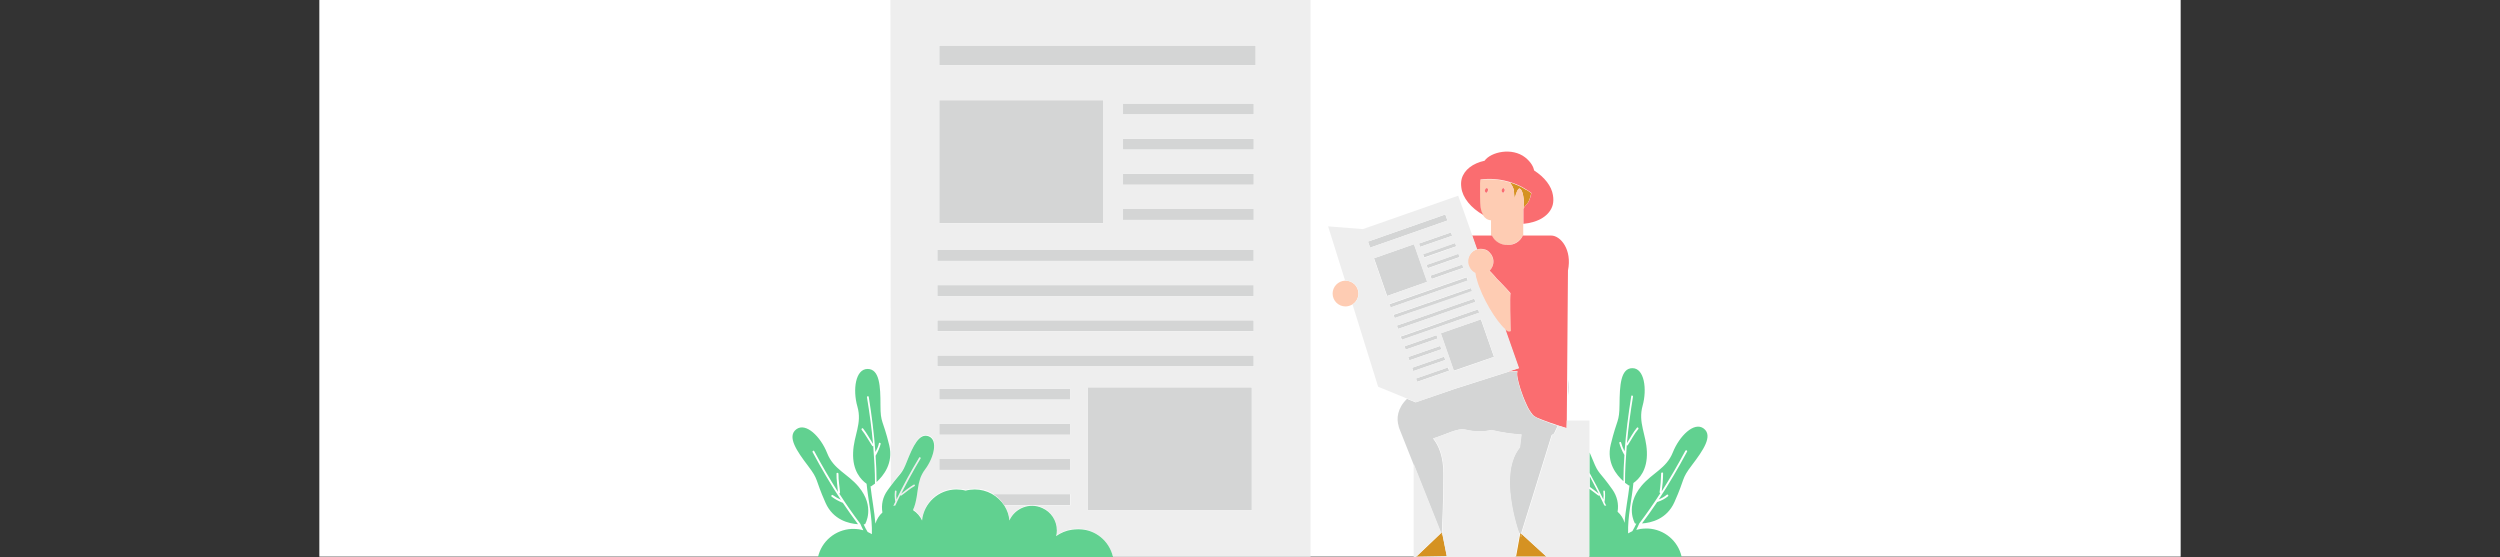 <?xml version="1.0" encoding="utf-8"?>
<!-- Generator: Adobe Illustrator 25.2.3, SVG Export Plug-In . SVG Version: 6.00 Build 0)  -->
<svg version="1.1" xmlns="http://www.w3.org/2000/svg" xmlns:xlink="http://www.w3.org/1999/xlink" x="0px" y="0px"
	 viewBox="0 0 1280 285.3" style="enable-background:new 0 0 1280 285.3;" xml:space="preserve">
<rect x="0" y="0" width="1280" height="285.3" fill="#333333" stroke="none"/>
<style type="text/css">
	.st0{fill:#FFFFFF;}
	.st1{fill:#D59222;}
	.st2{fill:#FECCB3;}
	.st3{fill:#FA6D70;}
	.st4{fill:#D4D5D5;}
	.st5{fill:#EEEEEE;}
	.st6{fill:#61D190;}
</style>
<g id="Layer_1">
	<rect x="163.5" class="st0" width="953" height="285"/>
	<g>
		<path id="color_6" class="st1" d="M778.8,274.9l0.4-1.4l12.7,11.6h-15.7l2.1-11.6C778.5,274.4,778.8,274.9,778.8,274.9z
			 M778.2,273.5c0.3,0.9,0.5,1.4,0.5,1.4l0.4-1.4l-0.8-0.7L778.2,273.5z M781.5,101.1c0,1.8-0.4,3.6-1.2,5.2c0.8-1.6,2-1.5,3.1-5.1
			c0.2-0.8,0.4-1.5,0.6-2.3c-0.8-0.6-1.6-1.2-2.5-1.7V101.1z M778.2,96.6c2.3,1.3,2.1,9.7,2.1,9.7c0.8-1.6,1.2-3.4,1.2-5.2v-3.8
			c-2.6-1.7-5.5-3-8.5-3.9c2.1,2.5,2.2,4.3,2.2,5.4c0,0.9,0.1,1.8,0.3,2.7h0.1C776,100.5,777,95.9,778.2,96.6z M738.5,273.7l0.1,0.1
			l-0.1-0.5V273.7z M738,272.7l-0.4,0.4c0.3,0.2,0.5,0.3,0.8,0.5L738,272.7z M738.5,273.9l-0.1-0.2c-0.3-0.2-0.5-0.3-0.8-0.5
			l-12.5,11.9l15.7-0.3l-2.2-11l-0.1-0.1V273.9z M738.5,273.7v-0.4l-0.2-0.8l-0.3,0.3L738.5,273.7z M738.5,273.9v-0.2
			c-0.1,0-0.1,0-0.1-0.1l0,0L738.5,273.9z"/>
		<path id="color_5" class="st2" d="M778.2,96.6c-1.2-0.7-2.5,3.9-2.7,4.8l0,0c-0.2-0.9-0.3-1.7-0.3-2.6c0-1.1-0.1-2.8-2.2-5.4
			l-1.1-0.3c-4.6-1.3-9.3-1.6-14-1c-0.1,0.6-0.2,1.3-0.2,1.9v7.1c0,3.6,0.2,6.9,1.6,9.1c0.9,1.5,2.4,2.5,4.1,2.6v7.8h0.4
			c1.4,3.1,4.5,5,7.9,4.8c3.4,0.1,6.5-1.8,7.9-4.8h0.3v-13.5c0.2-0.2,0.3-0.5,0.4-0.8C780.3,106.3,780.5,97.9,778.2,96.6z M761,98.7
			c-0.4,0-0.7-0.6-0.6-1.3c0.1-0.7,0.4-1.2,0.9-1.1s0.7,0.6,0.6,1.3C761.8,98.3,761.5,98.7,761,98.7z M769.6,98.7
			c-0.4,0-0.7-0.6-0.6-1.3c0.1-0.7,0.4-1.2,0.9-1.1s0.7,0.6,0.6,1.3S770,98.7,769.6,98.7L769.6,98.7z M695.5,150.3
			c0,2.3-1.2,4.4-3.1,5.6c-1.1,0.6-2.3,1-3.5,1c-3.6,0-6.6-2.9-6.6-6.6l0,0l0,0c0-3.5,2.8-6.4,6.3-6.6h0.3
			C692.5,143.7,695.5,146.6,695.5,150.3L695.5,150.3L695.5,150.3z M773.5,169.7c-0.5,0.3-1,0.3-1.5,0.1c-0.4-0.2-0.9-0.6-1.5-1
			c-4.7-4-12.1-16.1-14.6-25.3c-0.3-1.2-0.6-2.4-0.8-3.6c-0.5-0.2-0.9-0.5-1.3-0.8c-2.8-2.3-3.2-6.4-0.9-9.2l0,0l0.1-0.1
			c0.7-1,1.8-1.7,3-2c1.3-0.4,2.8-0.4,4.1,0c0.8,0.2,1.5,0.6,2.1,1.2c0.4,0.4,0.8,0.8,1.1,1.2c0.3,0.5,0.6,1,0.8,1.5
			c0.9,2.2,0.4,4.7-1.1,6.5c-0.1,0.2-0.3,0.3-0.4,0.5c2,2,3.7,4.1,3.7,4.1s3.7,3.6,7,7.4C773.1,152.2,773.5,165.9,773.5,169.7
			L773.5,169.7z"/>
		<path id="color_4" class="st3" d="M759.5,110.1c-6.4-3.6-10.7-8.9-11.3-14.1l0,0c-0.2-1.5-0.2-3,0.2-4.5c1.3-4.6,5.7-7.9,11.7-9.2
			c3.2-4.5,14-7,20.8-1.7c3,2.4,4.2,4.8,4.6,6.7c5.3,3.4,8.9,8,9.6,12.6c0.3,1.7,0.3,3.4-0.1,5c-1.5,5.5-7.4,9-15,9.7V107
			c0.2-0.2,0.3-0.5,0.4-0.8c0.8-1.6,2-1.5,3.1-5.1c0.2-0.8,0.4-1.5,0.6-2.3c-0.8-0.6-1.6-1.2-2.5-1.7c-2.6-1.7-5.5-3-8.5-3.9
			l-1.1-0.3c-4.6-1.3-9.3-1.6-14-1c-0.1,0.6-0.2,1.3-0.2,1.9v7.1C757.8,104.7,758,108,759.5,110.1z M794.2,120.6h-14.5
			c-1.4,3.1-4.5,5-7.9,4.8c-3.4,0.1-6.5-1.8-7.9-4.8h-10.3l0.5,1.4l2,5.7c1.3-0.4,2.8-0.4,4.1,0c0.8,0.2,1.5,0.6,2.1,1.2
			c0.4,0.4,0.8,0.8,1.1,1.2c0.3,0.5,0.6,1,0.8,1.5c0.9,2.2,0.4,4.7-1.1,6.5c-0.1,0.2-0.3,0.3-0.4,0.5c2,2,3.7,4.1,3.7,4.1
			s3.7,3.6,7,7.4c-0.4,2,0,15.6,0.1,19.4c-0.5,0.3-1,0.3-1.5,0.1c-0.4-0.2-0.9-0.6-1.5-1l6.6,18.8l0.4,1.1l-5.2,1.7l4.6-0.3
			c0,0.4,0,0.9-0.1,1.3c-0.1,2.1,1.2,6.9,2.9,11.4c0.6,1.6,1.3,3.2,2,4.7c0.8,1.9,1.9,3.6,3.2,5.2c0.9,0.8,2,1.4,3.2,1.8
			c0.6,0.3,1.3,0.5,2,0.8c1.1,0.4,2.3,0.9,3.5,1.3c1.6,0.5,3.1,1,4.4,1.5c2.4,0.8,4.2,1.3,4.2,1.3v-4l0.6-76.7
			C805,127.8,799,120.6,794.2,120.6z M769.5,98.7c0.4,0,0.8-0.5,0.9-1.1c0.1-0.5-0.1-1.1-0.6-1.3c-0.4-0.1-0.8,0.5-0.9,1.1
			C768.8,97.9,769.1,98.5,769.5,98.7z M761.2,96.3c-0.4,0-0.8,0.5-0.9,1.1c-0.1,0.5,0.1,1.1,0.6,1.3c0.4,0.1,0.8-0.5,0.9-1.1
			C762,97,761.8,96.3,761.2,96.3z"/>
		<path id="color_3" class="st4" d="M790,215.3c-0.7-0.3-1.4-0.5-2-0.8c-1.1-0.5-2.2-1.1-3.2-1.8c-1.3-1.6-2.4-3.3-3.2-5.2
			c-0.8-1.5-1.4-3.1-2-4.7c-1.7-4.6-3-9.3-2.9-11.4c0-0.4,0-0.9,0.1-1.3l-4.6,0.3l-10.7,3.4l-7.2,2.3l-9.4,3l-20.2,6.9l-4.3-1.8
			c-4.9,4.7-5.6,10.2-4.2,14.2l0,0v0.1c0.1,0.3,0.3,0.7,0.4,1c-0.4-0.8-0.9-2-0.9-2l7.9,19.9l14.1,35.4l0.3-0.3l0.2,0.8
			c0.1-3,0.9-18.3,0.8-30.8c0-8.6-2.3-14.3-5.3-18c6.4-1.9,12.6-5.5,16.5-4.5c4.4,1.1,9,1.2,13.4,0.2c5,1.2,10.1,2,15.3,2.3
			c-0.3,2.5-0.6,4.8-0.8,6.6c-3.1,3.8-5.3,9.6-5.2,18.4c0,1.4,0.1,2.9,0.2,4.3c0.7,7.4,2.3,14.6,4.7,21.6l0.1-0.7l0.8,0.7l7.1-22.8
			l8.6-27.8l1.2-0.8c0,0,0.8-1.5,1.9-4c-1.3-0.4-2.9-0.9-4.4-1.5C792.5,216.2,791.2,215.7,790,215.3z M717,219.7
			c0,0.1,0.1,0.2,0.1,0.3S717,220,717,219.7L717,219.7z M802.8,202.6v-8.3C803.3,197.1,803.3,199.8,802.8,202.6z M741.1,112.9
			l-39.6,13.9l-1.1-3.1l39.6-13.9L741.1,112.9z M726.5,124.7l16.4-5.7l0.6,1.7l-16.4,5.7L726.5,124.7z M742.5,125.3l2.5-0.9l0.6,1.7
			l-4.1,1.4l-1.2,0.4l-11.1,3.9l-0.6-1.7l13.4-4.7L742.5,125.3z M740.8,132l5.9-2.1l0.6,1.7l-6.1,2.1l-5.4,1.9l-4.8,1.7l-0.6-1.7
			l6.7-2.3L740.8,132z M742.2,137.7l6.5-2.3l0.6,1.7l-6.7,2.3l-5.6,2l-4,1.4l-0.6-1.7l3.8-1.3L742.2,137.7z M735.5,171.6l0.6,1.7
			l-16.4,5.7l-0.6-1.7L735.5,171.6z M721.6,184.5l-0.6-1.7l16.4-5.7l0.6,1.7L721.6,184.5z M723.6,190l-0.6-1.7l16.4-5.7l0.6,1.7
			L723.6,190z M725.5,195.5l-0.6-1.7l16.4-5.7l0.6,1.7L725.5,195.5z M741.2,147.2l-29.1,10.2l-0.2,0.1v-0.1l-0.6-1.6l28.6-10
			l3.8-1.3l7.2-2.5l0.6,1.7l-7.4,2.6L741.2,147.2z M721.8,160.2l-7.7,2.7l-0.6-1.7l5.3-1.8l12.1-4.2h0.1l14.1-4.9l0.3-0.1l7.8-2.7
			l0.4,1.2l0.2,0.5l-0.6,0.2l-6.3,2.2l-1,0.4l-12.9,4.5l-0.6,0.2L721.8,160.2z M715.8,168.4l-0.6-1.7l13.8-4.8l4.9-1.7l2.5-0.9
			l10-3.5l8.4-2.9l0.6,1.7l-8.6,3l-9.2,3.2l-3.3,1.2l-1.4,0.5L715.8,168.4z M747.8,161.5l9-3.1l0.6,1.7l-9.1,3.2L717.8,174l-0.6-1.7
			l1.3-0.4l16-5.6L747.8,161.5z M730.8,144.3l-20,7l-0.2,0.1l-0.4,0.1l-0.1-0.2v-0.1l-6.6-19l20.5-7.2L730.8,144.3z M749,166.7
			l9.2-3.2l6.7,19.2l-11.3,3.9l-9.3,3.2l-6.7-19.2L749,166.7z M480.9,23.3h162v10h-162V23.3L480.9,23.3z M574.9,53h67v5.6h-67
			L574.9,53L574.9,53z M574.9,71h67v5.6h-67L574.9,71L574.9,71z M574.9,89h67v5.6h-67L574.9,89L574.9,89z M574.9,107h67v5.6h-67
			L574.9,107L574.9,107z M480.9,199h67v5.6h-67V199z M480.9,217h67v5.6h-67V217z M480.9,235h67v5.6h-67V235z M508.6,253h39.3v5.6
			h-33.8C512.8,256.3,510.8,254.4,508.6,253z M479.9,128h162v5.6h-162V128L479.9,128z M479.9,146h162v5.6h-162V146L479.9,146z
			 M479.9,164h162v5.6h-162V164L479.9,164z M479.9,182h162v5.6h-162V182L479.9,182z M564.9,114.3h-84v-63h84V114.3z M556.9,198.3h84
			v63h-84L556.9,198.3L556.9,198.3z"/>
		<path id="color_2" class="st5" d="M802.2,215.3h11.6v70h-90v-48l14.1,35.4l-0.4,0.4L725,285l15.7-0.3l-2.2-11l-0.1-0.5
			c0.1-3,0.9-18.3,0.8-30.8c0-8.6-2.3-14.3-5.3-18c6.4-1.9,12.6-5.5,16.5-4.5c4.4,1.1,9,1.2,13.4,0.2c5,1.2,10.1,2,15.3,2.3
			c-0.3,2.5-0.6,4.8-0.8,6.6c-3.1,3.8-5.3,9.6-5.2,18.4c0,1.4,0.1,2.9,0.2,4.3c0.7,7.4,2.3,14.6,4.7,21.6l-2.1,11.6h15.8L779,273.3
			l7.1-22.8l8.6-27.8l1.2-0.8c0,0,0.8-1.5,1.9-4c2.4,0.8,4.2,1.3,4.2,1.3L802.2,215.3z M725,206l-4.3-1.8l-15.1-6.2l-13.1-42.1
			c3.1-1.9,4-6,2.1-9.1c-1.2-1.9-3.3-3.1-5.6-3.1h-0.3l-8.7-27.8l17.8,1.4l48.8-17.1l7.2,20.3l0.5,1.4l2,5.7c-3.4,1-5.3,4.7-4.3,8.1
			c0,0.1,0,0.2,0.1,0.2c0.4,1.2,1.1,2.2,2,3c0.4,0.3,0.8,0.6,1.3,0.8c0.1,1.2,0.4,2.4,0.8,3.6c2.5,9.1,9.9,21.3,14.6,25.3l6.6,18.8
			l0.4,1.1l-5.2,1.7l-10.7,3.4l-7.2,2.3l-9.4,3L725,206z M753.5,148.6l-0.4-1.2l-7.8,2.7l-0.3,0.1l-14.1,4.9h-0.1l-12.1,4.2
			l-5.3,1.8l0.6,1.7l7.7-2.7l10.4-3.6l0.6-0.2l12.9-4.5l1-0.4l6.3-2.2l0.6-0.2V148.6z M765,182.7l-6.7-19.2l-9.2,3.2l-11.3,4
			l6.7,19.2l9.3-3.2L765,182.7z M741.5,188.1l-16.4,5.7l0.6,1.7l16.4-5.7L741.5,188.1z M748.2,163.3l9.1-3.2l-0.6-1.7l-9,3.1
			l-13.4,4.7l-16,5.6l-1.3,0.4l0.6,1.7L748.2,163.3z M735.5,171.6l-16.4,5.7l0.6,1.7l16.4-5.7L735.5,171.6z M754.8,152.9l-8.4,2.9
			l-10,3.5l-2.5,0.9l-4.9,1.7l-13.8,4.8l0.6,1.7l17.2-6l1.4-0.5l3.3-1.2l9.2-3.2l8.6-3L754.8,152.9z M730.6,144.3l-6.7-19.2
			l-20.5,7.2l6.6,19v0.1l0.1,0.2l0.4-0.1l0.2-0.1L730.6,144.3z M741.5,127.6l4.1-1.4l-0.6-1.7l-2.5,0.9l-0.5,0.2l-13.4,4.7l0.6,1.7
			l11.1-3.9L741.5,127.6z M743.5,120.7l-0.6-1.7l-16.4,5.7l0.6,1.7L743.5,120.7z M731,137.4l4.8-1.7l5.4-1.9l6.1-2.1l-0.6-1.7
			l-5.9,2.1l-3.7,1.3l-6.7,2.3L731,137.4z M732.3,141.2l0.6,1.7l4-1.4l5.6-2l6.7-2.3l-0.6-1.7l-6.5,2.3l-6,2.1L732.3,141.2z
			 M741.1,112.9l-1.1-3.1l-39.6,13.9l1.1,3.1L741.1,112.9z M712,157.4l0.2-0.1l29.1-10.2l2.9-1l7.4-2.6l-0.6-1.7l-7.2,2.5l-3.8,1.3
			l-28.6,10l0.6,1.6V157.4z M721.6,184.5l16.4-5.7l-0.6-1.7l-16.4,5.7L721.6,184.5z M723,188.3l0.6,1.7l16.4-5.7l-0.6-1.7L723,188.3
			z M467.9,248.1c-2.3,1.4-4.4,3-6.5,4.7c3.1-6.1,6.4-12.2,9.9-18c0.3-0.5-0.4-1-0.7-0.5c-4.2,7-8.1,14.1-11.6,21.4
			c-0.2-1.4-0.2-2.7,0-4.1c0.1-0.5-0.8-0.6-0.8-0.1c-0.2,1.8-0.1,3.7,0.2,5.5v0.1c-0.3,0.6-0.6,1.3-0.9,1.9c0.3-0.1,0.7-0.1,1-0.2
			c0.8-1.7,1.6-3.5,2.5-5.2c0.2,0.1,0.4,0.2,0.6,0.1c2.3-1.6,4.3-3.5,6.7-4.8C468.6,248.6,468.4,247.8,467.9,248.1z M455.9,0H671
			v285H569.8c-1.9-8.1-8.9-13.9-17.2-14.3h-0.9c-0.9,0-1.9,0.1-2.8,0.2c-3,0.4-5.8,1.6-8.2,3.3c0.2-0.9,0.4-1.9,0.4-2.9
			c-0.1-7-5.8-12.7-12.8-12.6c-5,0-9.4,3-11.5,7.5c-0.2-2.7-1.1-5.2-2.5-7.5h33.8V253h-39.3c-2.9-1.9-6.2-2.8-9.6-2.8
			c-1.6,0-3.2,0.2-4.7,0.6c-1.5-0.4-3.1-0.6-4.7-0.6c-9.1-0.1-16.8,6.8-17.6,15.9c-1-2.2-2.6-4-4.6-5.3c0.2-0.4,0.4-0.9,0.5-1.4
			c2.5-7.2,0.9-13.3,5.6-19.4s6.8-15.1,1.9-17c-4.9-1.9-8.1,5.2-11.1,12.7c-2.8,6.9-3.1,5.5-8.4,12.8L455.9,0z M547.9,235h-67v5.6
			h67V235z M547.9,217h-67v5.6h67V217z M547.9,199h-67v5.6h67V199z M641,198.3h-84v63h84V198.3z M642,107h-67v5.6h67V107z M642,89
			h-67v5.6h67V89z M642,71h-67v5.6h67V71z M642,53h-67v5.6h67V53z M480.9,33.3h162v-10h-162V33.3L480.9,33.3z M480.9,114.3h84v-63
			h-84V114.3z M479.9,133.6h162V128h-162V133.6L479.9,133.6z M479.9,151.6h162V146h-162V151.6L479.9,151.6z M479.9,169.6h162V164
			h-162V169.6L479.9,169.6z M479.9,187.6h162V182h-162V187.6L479.9,187.6z"/>
		<path id="color_1" class="st6" d="M854,254.1c0.5-0.4-0.1-1.2-0.6-0.8c-1.2,1-2.6,1.8-4.1,2.4c5.2-7.9,10-16.1,14.5-24.5
			c0.3-0.6-0.6-0.9-0.9-0.4c-3.8,7.1-7.8,14-12.1,20.8c0.4-3.1,0.7-6.2,0.7-9.3c0-0.6-1-0.5-1,0.1c-0.1,3.2-0.3,6.4-0.8,9.6
			c0,0.2,0.2,0.5,0.4,0.5c-3.4,5.3-7,10.5-10.8,15.5c-0.4,1-0.9,2-1.4,3c0,0.1-0.1,0.2-0.1,0.3c0.7-0.2,1.4-0.3,2.2-0.5
			c0.9-0.1,1.9-0.2,2.8-0.2h0.9c8.4,0.4,15.5,6.3,17.3,14.5h-47.2v-34.8c1.5,1.1,3,2.3,4.5,3.4c0.2,0.1,0.5,0.1,0.6-0.1
			c0.9,1.7,1.7,3.5,2.5,5.2c0.3,0,0.7,0.1,1,0.2c-0.3-0.6-0.6-1.3-0.9-1.9V257c0.3-1.8,0.4-3.7,0.2-5.5c-0.1-0.5-0.9-0.5-0.8,0.1
			c0.2,1.4,0.2,2.7,0,4.1c-2.2-4.6-4.5-9-7-13.5v-10.5c0.6,1.3,1.1,2.6,1.7,4c3,7.5,3.1,5.2,10,15c2.3,3.3,3.3,7.3,2.6,11.3
			c1.7,1.5,3,3.5,3.6,5.7c0.4-6.4,1.8-12.8,2.5-19.2c-0.1,0.1-0.2,0.1-0.3,0.1c0,0-0.8-0.5-2-1.4c0-6.4,0.4-12.8,0.9-19.2
			c0.2,0.1,0.5,0.1,0.6-0.1v-0.1c1.8-2.7,3.2-5.6,5.3-8.1c0.4-0.5-0.3-1.2-0.7-0.7c-2,2.4-3.4,5.2-5.1,7.9c0.7-8,1.8-15.9,3.1-23.8
			c0.1-0.6-0.8-0.9-0.9-0.3c-1.5,9.4-2.7,18.8-3.4,28.2c-0.8-1.4-1.4-2.9-1.8-4.4c-0.1-0.6-1.1-0.4-0.9,0.3c0.6,2.1,1.4,4,2.5,5.9
			l0.1,0.1c-0.3,4.5-0.5,9-0.5,13.5c-3.5-3.1-8.8-9.5-6.5-18.8c3.3-13.6,4.4-11.1,4.5-20.6c0.1-9.5,0.5-18.5,6.6-18.5
			c6.1,0,7.6,10.7,5.2,19.3c-2.4,8.6,1.9,14.6,2.2,23.5c0.4,9.4-4.1,14.1-6.9,16c-0.8,8.6-3,17.2-2.7,25.8c0.7-0.4,1.4-0.8,2.1-1.1
			c0-0.1,0-0.1,0.1-0.1l0,0c0.7-1.2,1.4-2.5,2-3.8c-0.2,0-0.5,0-0.7-0.1c0,0-5.3-8.8,3.3-19.2c5.7-6.8,12.8-8.9,16.1-17.2
			s10.9-15.9,15.8-12.2s-0.3,11.2-6,18.7s-3.3,6.3-9,19c-3.9,8.7-11.9,10.6-16.6,10.9c2.7-3.6,5.3-7.3,7.8-11h0.1
			C850.5,256.4,852.5,255.4,854,254.1z M814,243.9v5.4c1.6,1.1,3.1,2.3,4.6,3.5C817,249.8,815.5,246.8,814,243.9z M569.8,285
			c0,0.1,0,0.2,0.1,0.3H418.8c1.8-8.2,8.9-14.1,17.3-14.5h0.9c0.9,0,1.9,0.1,2.8,0.2c0.7,0.1,1.5,0.3,2.2,0.5c0-0.1-0.1-0.2-0.1-0.3
			c-0.5-1-1-2-1.4-3c-3.8-5-7.4-10.2-10.8-15.5c0.2,0,0.4-0.3,0.4-0.5c-0.2-3.2-0.9-6.4-0.8-9.6c0-0.6-1-0.8-1-0.1
			c-0.1,3.1,0.5,6.2,0.7,9.3c-4.3-6.8-8.3-13.7-12.1-20.8c-0.1-0.2-0.4-0.4-0.6-0.2c-0.2,0.2-0.4,0.4-0.3,0.6l0,0
			c4.5,8.4,9.3,16.6,14.5,24.5c-1.4-0.7-2.8-1.5-4.1-2.4c-0.5-0.4-1.1,0.4-0.6,0.8c1.7,1.3,3.6,2.3,5.6,3.1h0.1
			c2.5,3.7,5.1,7.4,7.8,11c-4.7-0.3-12.7-2.2-16.6-10.9c-5.7-12.8-3.3-11.5-9-19c-5.7-7.5-10.9-15-6-18.7s12.5,3.8,15.8,12.2
			c3.3,8.4,10.4,10.4,16.1,17.2c8.7,10.4,3.3,19.2,3.3,19.2c-0.2,0-0.5,0-0.7,0.1c0.6,1.3,1.2,2.6,2,3.8c0,0.1,0,0.1,0.1,0.1l0,0
			c0.7,0.3,1.4,0.7,2.1,1.1c0.3-8.7-1.9-17.2-2.7-25.8c-2.8-2-7.3-6.6-6.9-16c0.3-8.9,4.7-14.8,2.2-23.5s-1-19.3,5.2-19.3
			c6.2,0,6.6,9,6.6,18.5s1.2,7,4.5,20.6c2.2,9.2-3,15.6-6.5,18.8c0-4.5-0.2-9-0.5-13.5l0.1-0.1c1.1-1.9,1.9-3.8,2.5-5.9
			c0.1-0.6-0.8-0.9-0.9-0.3c-0.3,1.6-1,3-1.8,4.4c-0.7-9.5-1.9-18.9-3.4-28.2c-0.1-0.6-1.1-0.4-0.9,0.3c1.3,7.9,2.4,15.8,3.1,23.8
			c-1.7-2.6-3.1-5.4-5.1-7.9c-0.4-0.5-1.1,0.2-0.7,0.7c2,2.5,3.5,5.4,5.3,8.1c0.2,0.3,0.4,0.3,0.6,0.2c0.5,6.4,0.9,12.8,0.9,19.2
			c-1.2,0.9-2,1.4-2,1.4c-0.1,0-0.2,0-0.3-0.1c0.7,6.4,2,12.8,2.5,19.2c0.7-2.2,1.9-4.2,3.6-5.7c-0.7-4,0.2-8,2.6-11.3
			c0.6-0.8,1.1-1.5,1.6-2.2c5.4-7.3,5.7-5.9,8.4-12.8c3-7.5,6.2-14.6,11.1-12.7c4.9,1.9,2.7,10.9-1.9,17c-4.6,6.1-3,12.2-5.6,19.4
			c-0.2,0.4-0.4,0.9-0.5,1.4c2,1.3,3.6,3.1,4.6,5.3c0.9-9,8.5-15.9,17.6-15.9c1.6,0,3.2,0.2,4.7,0.6c1.5-0.4,3.1-0.6,4.7-0.6
			c6.2,0,11.9,3.2,15.2,8.4c1.4,2.3,2.3,4.8,2.5,7.5c2.9-6.4,10.4-9.3,16.8-6.4c4.6,2,7.5,6.5,7.5,11.5c0,1-0.1,2-0.4,2.9
			c2.4-1.7,5.2-2.9,8.2-3.3c0.9-0.1,1.9-0.2,2.8-0.2h0.9C560.8,271.1,567.9,276.9,569.8,285z M458.3,257.1c-0.3,0.6-0.6,1.3-0.9,1.9
			c0.3-0.1,0.7-0.1,1-0.2c0.8-1.7,1.6-3.5,2.5-5.2c0.2,0.1,0.4,0.2,0.6,0.1c2.3-1.6,4.3-3.5,6.7-4.8c0.5-0.3,0.1-1-0.3-0.8
			c-2.3,1.4-4.4,3-6.5,4.7c3.1-6.1,6.4-12.2,9.9-18c0.3-0.5-0.4-1-0.7-0.5c-4.2,7-8.1,14.1-11.6,21.4c-0.2-1.4-0.2-2.7,0-4.1
			c0.1-0.5-0.8-0.6-0.8-0.1c-0.2,1.8-0.1,3.7,0.2,5.5C458.3,257,458.2,257,458.3,257.1L458.3,257.1L458.3,257.1z"/>
	</g>
</g>
<g id="Layer_2">
</g>
</svg>
